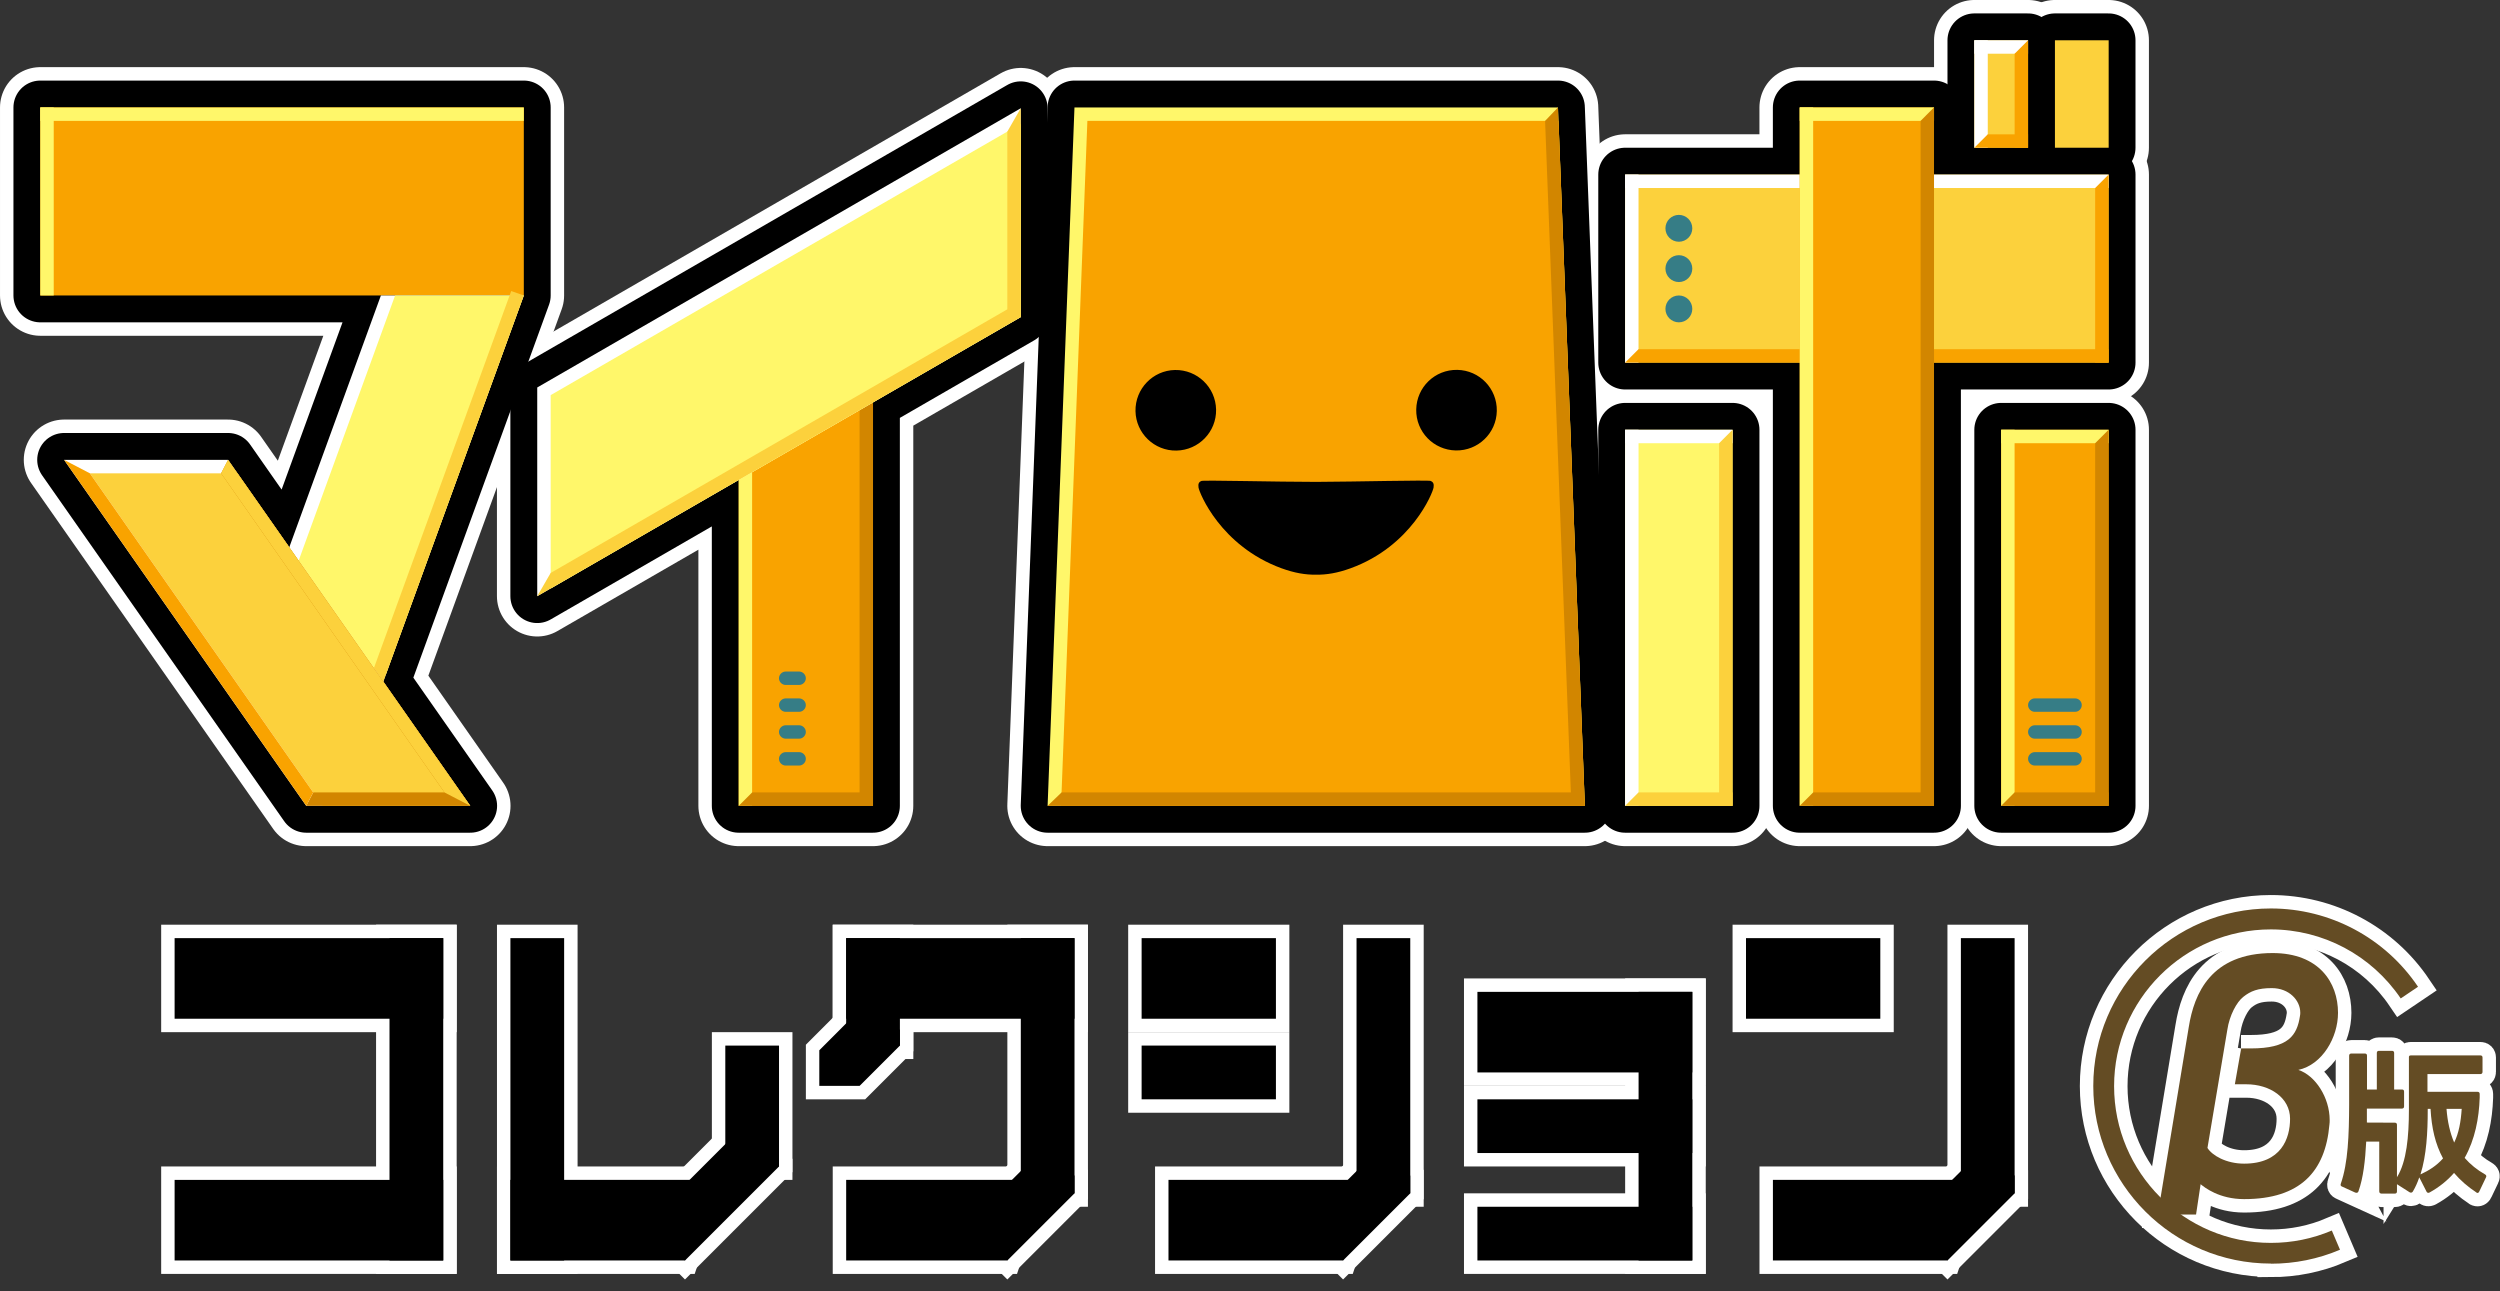 <svg width="122" height="63" viewBox="0 0 122 63" fill="none" xmlns="http://www.w3.org/2000/svg">
<rect x="0" y="0" width="122" height="63" fill="#333333" stroke="none"/>
<g clip-path="url(#clip0_6144_62653)">
<path d="M52.434 5.243L51.123 39.325H77.34L76.029 5.243H52.434Z" fill="white" stroke="white" stroke-width="3.933" stroke-linecap="round" stroke-linejoin="round"/>
<path d="M26.217 29.094L36.048 23.418V39.325H42.602V19.636L49.812 15.474V5.282L26.217 18.908V29.094Z" fill="white" stroke="white" stroke-width="3.933" stroke-linecap="round" stroke-linejoin="round"/>
<path d="M1.967 14.419H18.588L14.112 26.708L11.13 22.441H3.127L14.944 39.325H22.947L18.706 33.262L25.562 14.419V5.243H1.967V14.419Z" fill="white" stroke="white" stroke-width="3.933" stroke-linecap="round" stroke-linejoin="round"/>
<path d="M94.381 5.243H87.827V8.52H79.307V17.696H87.827V39.325H94.381V17.696H102.902V8.52H94.381V5.243Z" fill="white" stroke="white" stroke-width="3.933" stroke-linecap="round" stroke-linejoin="round"/>
<path d="M84.55 20.973H79.307V39.325H84.55V20.973Z" fill="white" stroke="white" stroke-width="3.933" stroke-linecap="round" stroke-linejoin="round"/>
<path d="M102.902 20.973H97.658V39.325H102.902V20.973Z" fill="white" stroke="white" stroke-width="3.933" stroke-linecap="round" stroke-linejoin="round"/>
<path d="M98.969 1.966H96.348V7.209H98.969V1.966Z" fill="white" stroke="white" stroke-width="3.933" stroke-linecap="round" stroke-linejoin="round"/>
<path d="M102.901 1.966H100.279V7.209H102.901V1.966Z" fill="white" stroke="white" stroke-width="3.933" stroke-linecap="round" stroke-linejoin="round"/>
<path d="M52.434 5.243L51.123 39.325H77.34L76.029 5.243H52.434Z" fill="black" stroke="black" stroke-width="2.622" stroke-linecap="round" stroke-linejoin="round"/>
<path d="M26.217 29.094L36.048 23.418V39.325H42.602V19.636L49.812 15.474V5.282L26.217 18.908V29.094Z" fill="black" stroke="black" stroke-width="2.622" stroke-linecap="round" stroke-linejoin="round"/>
<path d="M1.967 14.419H18.588L14.112 26.708L11.13 22.441H3.127L14.944 39.325H22.947L18.706 33.262L25.562 14.419V5.243H1.967V14.419Z" fill="black" stroke="black" stroke-width="2.622" stroke-linecap="round" stroke-linejoin="round"/>
<path d="M94.381 5.243H87.827V8.52H79.307V17.696H87.827V39.325H94.381V17.696H102.902V8.52H94.381V5.243Z" fill="black" stroke="black" stroke-width="2.622" stroke-linecap="round" stroke-linejoin="round"/>
<path d="M84.55 20.973H79.307V39.325H84.55V20.973Z" fill="black" stroke="black" stroke-width="2.622" stroke-linecap="round" stroke-linejoin="round"/>
<path d="M102.902 20.973H97.658V39.325H102.902V20.973Z" fill="black" stroke="black" stroke-width="2.622" stroke-linecap="round" stroke-linejoin="round"/>
<path d="M98.969 1.966H96.348V7.209H98.969V1.966Z" fill="black" stroke="black" stroke-width="2.622" stroke-linecap="round" stroke-linejoin="round"/>
<path d="M102.901 1.966H100.279V7.209H102.901V1.966Z" fill="black" stroke="black" stroke-width="2.622" stroke-linecap="round" stroke-linejoin="round"/>
<path d="M77.34 39.325H51.123L52.434 5.243H76.029L77.34 39.325Z" fill="#FFF76A"/>
<path d="M76.056 5.898H53.064L51.779 39.325H77.341L76.056 5.898Z" fill="#F9A300"/>
<path d="M42.603 39.325V15.73H36.049V39.325H42.603Z" fill="#F9A300"/>
<path d="M36.703 39.325V15.73H36.048V39.325H36.703Z" fill="#FFF76A"/>
<path d="M42.603 39.325V15.73H41.948V39.325H42.603Z" fill="#D28600"/>
<path d="M26.217 18.909V29.094L49.812 15.475V5.283L26.217 18.909Z" fill="white"/>
<path d="M49.813 6.043L26.873 19.282V28.721L49.813 15.475V6.043Z" fill="#FFF76A"/>
<path d="M25.562 5.244H1.967V14.419H25.562V5.244Z" fill="#F9A300"/>
<path d="M2.622 5.244H1.967V14.419H2.622V5.244Z" fill="#FFF76A"/>
<path d="M25.562 5.244H1.967V5.899H25.562V5.244Z" fill="#FFF76A"/>
<path d="M12.289 31.729L18.444 33.971L25.561 14.419H18.588L12.289 31.729Z" fill="white"/>
<path d="M19.281 14.419L13.127 31.336L18.836 32.896L25.56 14.419H19.281Z" fill="#FFF76A"/>
<path d="M25.563 14.419L24.947 14.203L18.006 33.263H18.707L25.563 14.419Z" fill="#FCD13C"/>
<path d="M102.9 8.52H79.305V17.696H102.9V8.52Z" fill="#FCD13C"/>
<path d="M102.9 8.52H79.305V9.175H102.9V8.52Z" fill="white"/>
<path d="M79.96 8.52H79.305V17.696H79.96V8.52Z" fill="white"/>
<path d="M79.96 17.041H102.9V17.696H79.305L79.96 17.041Z" fill="#F9A300"/>
<path d="M102.244 9.175L102.9 8.52V17.696H102.244V9.175Z" fill="#F9A300"/>
<path d="M94.379 39.325V5.243H87.825V39.325H94.379Z" fill="#F9A300"/>
<path d="M84.549 39.325V20.973H79.305V39.325H84.549Z" fill="#FFF76A"/>
<path d="M84.549 21.629V20.973H79.305V21.629H84.549Z" fill="white"/>
<path d="M79.961 39.325V20.973H79.305V39.325H79.961Z" fill="white"/>
<path d="M84.548 38.669V39.325H79.305L79.96 38.669H84.548Z" fill="#FCD13C"/>
<path d="M84.548 20.973V39.325H83.893V21.629L84.548 20.973Z" fill="#FCD13C"/>
<path d="M102.9 39.325V20.973H97.657V39.325H102.9Z" fill="#F9A300"/>
<path d="M102.9 21.629V20.973H97.657V21.629H102.9Z" fill="#FFF76A"/>
<path d="M98.312 39.325V20.973H97.657V39.325H98.312Z" fill="#FFF76A"/>
<path d="M102.9 38.669V39.325H97.656L98.312 38.669H102.9Z" fill="#D28600"/>
<path d="M102.9 20.973V39.325H102.244V21.629L102.9 20.973Z" fill="#D28600"/>
<path d="M94.381 5.899V5.243H87.827V5.899H94.381Z" fill="#FFF76A"/>
<path d="M88.482 39.325V5.243H87.827V39.325H88.482Z" fill="#FFF76A"/>
<path d="M94.38 38.67V39.325H87.826L88.482 38.67H94.38Z" fill="#D28600"/>
<path d="M94.38 5.243V39.325H93.725V5.899L94.38 5.243Z" fill="#D28600"/>
<path d="M98.969 1.966H96.348V7.209H98.969V1.966Z" fill="#FCD13C"/>
<path d="M98.969 1.966H96.348V2.621H98.969V1.966Z" fill="white"/>
<path d="M97.003 1.966H96.348V7.209H97.003V1.966Z" fill="white"/>
<path d="M97.003 6.554H98.969V7.209H96.348L97.003 6.554Z" fill="#F9A300"/>
<path d="M98.314 2.621L98.97 1.966V7.209H98.314V2.621Z" fill="#F9A300"/>
<path d="M102.903 1.966H100.281V7.209H102.903V1.966Z" fill="#FCD13C"/>
<path d="M57.339 18.056C58.427 18.036 59.325 18.901 59.345 19.989C59.365 21.071 58.499 21.969 57.411 21.988C56.33 22.008 55.432 21.143 55.412 20.062C55.393 18.974 56.258 18.076 57.339 18.056Z" fill="black"/>
<path d="M73.044 20.055C73.025 21.137 72.133 22.002 71.045 21.982C69.957 21.962 69.092 21.071 69.112 19.983C69.131 18.895 70.023 18.03 71.117 18.05C72.199 18.069 73.064 18.961 73.044 20.055Z" fill="black"/>
<path d="M69.827 23.47C69.696 23.418 66.13 23.509 64.23 23.516C62.329 23.516 58.763 23.424 58.632 23.47C58.501 23.523 58.462 23.608 58.488 23.791C58.528 24.053 59.563 26.642 62.532 27.73C63.181 27.966 63.712 28.052 64.223 28.045C64.734 28.052 65.265 27.966 65.914 27.73C68.883 26.649 69.919 24.053 69.958 23.791C69.984 23.614 69.945 23.523 69.814 23.47H69.827Z" fill="black"/>
<path d="M11.13 22.442H3.127L14.944 39.325H22.947L11.13 22.442Z" fill="white"/>
<path d="M101.59 34.409C101.59 34.586 101.446 34.737 101.263 34.737H99.296C99.12 34.737 98.969 34.586 98.969 34.409C98.969 34.232 99.12 34.081 99.296 34.081H101.263C101.446 34.081 101.59 34.232 101.59 34.409Z" fill="#367D86"/>
<path d="M101.59 35.72C101.59 35.897 101.446 36.048 101.263 36.048H99.296C99.12 36.048 98.969 35.897 98.969 35.72C98.969 35.543 99.12 35.393 99.296 35.393H101.263C101.446 35.393 101.59 35.543 101.59 35.72Z" fill="#367D86"/>
<path d="M101.59 37.031C101.59 37.208 101.446 37.359 101.263 37.359H99.296C99.12 37.359 98.969 37.208 98.969 37.031C98.969 36.854 99.12 36.704 99.296 36.704H101.263C101.446 36.704 101.59 36.854 101.59 37.031Z" fill="#367D86"/>
<path d="M39.325 34.41C39.325 34.587 39.174 34.737 38.997 34.737H38.341C38.164 34.737 38.014 34.587 38.014 34.41C38.014 34.233 38.164 34.082 38.341 34.082H38.997C39.174 34.082 39.325 34.233 39.325 34.41Z" fill="#367D86"/>
<path d="M39.325 33.099C39.325 33.276 39.174 33.426 38.997 33.426H38.341C38.164 33.426 38.014 33.276 38.014 33.099C38.014 32.922 38.164 32.771 38.341 32.771H38.997C39.174 32.771 39.325 32.922 39.325 33.099Z" fill="#367D86"/>
<path d="M39.325 35.72C39.325 35.897 39.174 36.048 38.997 36.048H38.341C38.164 36.048 38.014 35.897 38.014 35.72C38.014 35.543 38.164 35.393 38.341 35.393H38.997C39.174 35.393 39.325 35.543 39.325 35.72Z" fill="#367D86"/>
<path d="M39.325 37.031C39.325 37.208 39.174 37.359 38.997 37.359H38.341C38.164 37.359 38.014 37.208 38.014 37.031C38.014 36.854 38.164 36.704 38.341 36.704H38.997C39.174 36.704 39.325 36.854 39.325 37.031Z" fill="#367D86"/>
<path d="M81.929 11.797C82.291 11.797 82.584 11.504 82.584 11.142C82.584 10.78 82.291 10.486 81.929 10.486C81.567 10.486 81.273 10.78 81.273 11.142C81.273 11.504 81.567 11.797 81.929 11.797Z" fill="#367D86"/>
<path d="M81.929 13.764C82.291 13.764 82.584 13.47 82.584 13.108C82.584 12.746 82.291 12.453 81.929 12.453C81.567 12.453 81.273 12.746 81.273 13.108C81.273 13.47 81.567 13.764 81.929 13.764Z" fill="#367D86"/>
<path d="M81.929 15.73C82.291 15.73 82.584 15.436 82.584 15.074C82.584 14.712 82.291 14.419 81.929 14.419C81.567 14.419 81.273 14.712 81.273 15.074C81.273 15.436 81.567 15.73 81.929 15.73Z" fill="#367D86"/>
<path d="M21.63 45.781H8.521V49.714H21.63V45.781Z" fill="white" stroke="white" stroke-width="1.311"/>
<path d="M52.435 45.781H41.293V49.714H52.435V45.781Z" fill="white" stroke="white" stroke-width="1.311"/>
<path d="M21.63 57.579H8.521V61.511H21.63V57.579Z" fill="white" stroke="white" stroke-width="1.311"/>
<path d="M34.739 57.579H24.908V61.511H33.429L34.739 57.579Z" fill="white" stroke="white" stroke-width="1.311"/>
<path d="M50.469 57.579H41.293V61.511H49.158L50.469 57.579Z" fill="white" stroke="white" stroke-width="1.311"/>
<path d="M19.008 45.781V61.511H21.63V45.781H19.008Z" fill="white" stroke="white" stroke-width="1.311"/>
<path d="M79.963 48.403V61.511H82.585V48.403H79.963Z" fill="white" stroke="white" stroke-width="1.311"/>
<path d="M24.908 45.781V61.511H27.53V45.781H24.908Z" fill="white" stroke="white" stroke-width="1.311"/>
<path d="M43.915 45.781H41.293V51.025H43.915V45.781Z" fill="white" stroke="white" stroke-width="1.311"/>
<path d="M62.265 45.781H55.711V49.714H62.265V45.781Z" fill="white" stroke="white" stroke-width="1.311"/>
<path d="M62.265 51.024H55.711V53.646H62.265V51.024Z" fill="white" stroke="white" stroke-width="1.311"/>
<path d="M82.584 58.89H72.098V61.511H82.584V58.89Z" fill="white" stroke="white" stroke-width="1.311"/>
<path d="M82.584 53.647H72.098V56.268H82.584V53.647Z" fill="white" stroke="white" stroke-width="1.311"/>
<path d="M82.584 48.403H72.098V52.335H82.584V48.403Z" fill="white" stroke="white" stroke-width="1.311"/>
<path d="M35.395 51.025V56.923H38.016V51.025H35.395Z" fill="white" stroke="white" stroke-width="1.311"/>
<path d="M49.815 45.781V58.234H52.436V45.781H49.815Z" fill="white" stroke="white" stroke-width="1.311"/>
<path d="M51.012 55.953L47.303 59.656L49.158 61.511L52.435 58.234V57.375L51.012 55.953Z" fill="white" stroke="white" stroke-width="1.311"/>
<path d="M66.853 57.579H57.022V61.511H65.542L66.853 57.579Z" fill="white" stroke="white" stroke-width="1.311"/>
<path d="M66.199 45.781V58.234H68.821V45.781H66.199Z" fill="white" stroke="white" stroke-width="1.311"/>
<path d="M67.397 55.953L63.688 59.656L65.542 61.511L68.819 58.234V57.375L67.397 55.953Z" fill="white" stroke="white" stroke-width="1.311"/>
<path d="M91.759 45.781H85.205V49.714H91.759V45.781Z" fill="white" stroke="white" stroke-width="1.311"/>
<path d="M96.349 57.579H86.518V61.511H95.038L96.349 57.579Z" fill="white" stroke="white" stroke-width="1.311"/>
<path d="M95.691 45.781V58.234H98.313V45.781H95.691Z" fill="white" stroke="white" stroke-width="1.311"/>
<path d="M96.891 55.953L93.182 59.656L95.037 61.511L98.314 58.234V57.375L96.891 55.953Z" fill="white" stroke="white" stroke-width="1.311"/>
<path d="M36.206 55.023L31.572 59.657L33.427 61.512L38.015 56.924V56.832L36.206 55.023Z" fill="white" stroke="white" stroke-width="1.311"/>
<path d="M43.915 51.025V50.264L42.44 48.79L39.982 51.254V52.991H41.949L43.915 51.025Z" fill="white" stroke="white" stroke-width="1.311"/>
<path d="M21.63 45.781H8.521V49.714H21.63V45.781Z" fill="black"/>
<path d="M52.435 45.781H41.293V49.714H52.435V45.781Z" fill="black"/>
<path d="M21.63 57.579H8.521V61.511H21.63V57.579Z" fill="black"/>
<path d="M34.739 57.579H24.908V61.511H33.429L34.739 57.579Z" fill="black"/>
<path d="M50.469 57.579H41.293V61.511H49.158L50.469 57.579Z" fill="black"/>
<path d="M19.008 45.781V61.511H21.63V45.781H19.008Z" fill="black"/>
<path d="M79.963 48.403V61.511H82.585V48.403H79.963Z" fill="black"/>
<path d="M24.908 45.781V61.511H27.53V45.781H24.908Z" fill="black"/>
<path d="M43.915 45.781H41.293V51.025H43.915V45.781Z" fill="black"/>
<path d="M62.265 45.781H55.711V49.714H62.265V45.781Z" fill="black"/>
<path d="M62.265 51.024H55.711V53.646H62.265V51.024Z" fill="black"/>
<path d="M82.584 58.89H72.098V61.511H82.584V58.89Z" fill="black"/>
<path d="M82.584 53.647H72.098V56.268H82.584V53.647Z" fill="black"/>
<path d="M82.584 48.403H72.098V52.335H82.584V48.403Z" fill="black"/>
<path d="M35.395 51.025V56.923H38.016V51.025H35.395Z" fill="black"/>
<path d="M49.815 45.781V58.234H52.436V45.781H49.815Z" fill="black"/>
<path d="M51.012 55.953L47.303 59.656L49.158 61.511L52.435 58.234V57.375L51.012 55.953Z" fill="black"/>
<path d="M66.853 57.579H57.022V61.511H65.542L66.853 57.579Z" fill="black"/>
<path d="M66.199 45.781V58.234H68.821V45.781H66.199Z" fill="black"/>
<path d="M67.397 55.953L63.688 59.656L65.542 61.511L68.819 58.234V57.375L67.397 55.953Z" fill="black"/>
<path d="M91.759 45.781H85.205V49.714H91.759V45.781Z" fill="black"/>
<path d="M96.349 57.579H86.518V61.511H95.038L96.349 57.579Z" fill="black"/>
<path d="M95.691 45.781V58.234H98.313V45.781H95.691Z" fill="black"/>
<path d="M96.891 55.953L93.182 59.656L95.037 61.511L98.314 58.234V57.375L96.891 55.953Z" fill="black"/>
<path d="M36.206 55.023L31.572 59.657L33.427 61.512L38.015 56.924V56.832L36.206 55.023Z" fill="black"/>
<path d="M43.915 51.025V50.264L42.44 48.79L39.982 51.254V52.991H41.949L43.915 51.025Z" fill="black"/>
<path d="M11.588 23.097H4.385L15.743 39.325H22.946L11.588 23.097Z" fill="#FCD13C"/>
<path d="M15.285 38.67L14.944 39.325H22.947L11.13 22.442L10.789 23.097L21.689 38.67H15.285Z" fill="#D28600"/>
<path d="M22.947 39.325L11.13 22.442L10.789 23.097L21.689 38.67L22.947 39.325Z" fill="#FCD13C"/>
<path d="M3.127 22.442L14.944 39.325L15.285 38.67L4.385 23.097L3.127 22.442Z" fill="#F9A300"/>
<path d="M36.049 39.325L36.704 38.67H42.603V39.325H36.049Z" fill="#D28600"/>
<path d="M49.812 15.474V5.282L49.157 6.423V15.094L26.872 27.96L26.217 29.094L49.812 15.474Z" fill="#FCD13C"/>
<path d="M77.34 39.325L76.029 5.243L75.4 5.899L76.658 38.67H51.805L51.123 39.325H77.34Z" fill="#D28600"/>
<path d="M110.901 46.51C113.168 46.51 114.093 47.952 114.093 49.426C114.093 50.632 113.326 51.956 112.159 52.212C112.992 52.487 113.686 53.562 113.686 54.663C113.686 54.729 113.686 54.807 113.673 54.886C113.477 57.167 112.257 58.517 109.511 58.517C108.292 58.517 107.578 57.947 107.388 57.79L107.165 59.271H105.297L106.811 50.115C107.073 48.483 107.899 46.51 110.907 46.51H110.901ZM109.36 51.163H109.839C111.668 51.163 112.094 50.541 112.238 49.571C112.251 49.518 112.251 49.466 112.251 49.413C112.251 48.817 111.707 48.22 110.861 48.22C110.186 48.22 109.826 48.365 109.472 48.646C109.151 48.895 108.797 49.544 108.692 50.252L107.722 56.02C107.945 56.38 108.626 56.787 109.511 56.787C111.327 56.787 111.753 55.555 111.753 54.598C111.753 53.575 110.783 52.913 109.616 52.913H109.059L109.367 51.163H109.36Z" fill="black"/>
<path d="M110.901 46.51C113.168 46.51 114.093 47.952 114.093 49.426C114.093 50.632 113.326 51.956 112.159 52.212C112.992 52.487 113.686 53.562 113.686 54.663C113.686 54.729 113.686 54.807 113.673 54.886C113.477 57.167 112.257 58.517 109.511 58.517C108.292 58.517 107.578 57.947 107.388 57.79L107.165 59.271H105.297L106.811 50.115C107.073 48.483 107.899 46.51 110.907 46.51H110.901ZM109.36 51.163H109.839C111.668 51.163 112.094 50.541 112.238 49.571C112.251 49.518 112.251 49.466 112.251 49.413C112.251 48.817 111.707 48.22 110.861 48.22C110.186 48.22 109.826 48.365 109.472 48.646C109.151 48.895 108.797 49.544 108.692 50.252L107.722 56.02C107.945 56.38 108.626 56.787 109.511 56.787C111.327 56.787 111.753 55.555 111.753 54.598C111.753 53.575 110.783 52.913 109.616 52.913H109.059L109.367 51.163H109.36Z" stroke="white" stroke-width="1.311" stroke-miterlimit="10"/>
<path d="M114.96 58.209L114.285 57.901C114.226 57.881 114.206 57.835 114.232 57.763C114.586 56.747 114.632 55.39 114.638 53.916V51.517C114.638 51.451 114.678 51.412 114.743 51.412H115.405C115.477 51.412 115.51 51.451 115.51 51.517V53.168H115.989V51.386C115.989 51.313 116.028 51.281 116.093 51.281H116.729C116.801 51.281 116.834 51.32 116.834 51.386V53.168H117.214C117.286 53.168 117.319 53.201 117.319 53.273V53.994C117.319 54.06 117.28 54.099 117.214 54.099H115.504V54.781L116.867 54.787C116.939 54.787 116.972 54.827 116.972 54.892V57.448C117.444 56.694 117.555 55.462 117.555 54.151V51.608C117.549 51.536 117.575 51.504 117.653 51.504H121.042C121.114 51.504 121.147 51.543 121.147 51.608V52.31C121.147 52.375 121.107 52.415 121.042 52.415H118.46V53.28H120.904C120.97 53.28 121.009 53.319 121.009 53.385V53.568C120.976 54.571 120.78 55.606 120.275 56.505C120.557 56.826 120.878 57.088 121.271 57.311C121.33 57.343 121.35 57.396 121.317 57.455L120.989 58.143C120.97 58.189 120.937 58.215 120.904 58.215C120.878 58.215 120.858 58.209 120.845 58.189C120.426 57.914 120.065 57.599 119.757 57.239C119.436 57.606 119.036 57.933 118.558 58.196C118.538 58.209 118.512 58.209 118.499 58.209C118.46 58.209 118.427 58.182 118.414 58.15L118.06 57.455C117.975 57.71 117.87 57.94 117.745 58.15C117.725 58.182 117.693 58.202 117.66 58.202C117.64 58.202 117.614 58.195 117.588 58.182L116.972 57.789V58.143C116.972 58.215 116.932 58.248 116.867 58.248H116.211C116.139 58.241 116.107 58.202 116.107 58.13V55.711H115.471C115.425 56.629 115.327 57.488 115.091 58.143C115.064 58.202 115.012 58.228 114.953 58.196L114.96 58.209ZM119.22 56.531C118.84 55.829 118.663 55.049 118.61 54.112H118.473V54.184C118.473 55.239 118.414 56.38 118.119 57.311C118.532 57.121 118.899 56.891 119.22 56.531ZM119.764 55.757C119.987 55.305 120.092 54.741 120.131 54.112H119.39C119.436 54.735 119.561 55.279 119.764 55.757Z" fill="black"/>
<path d="M114.96 58.209L114.285 57.901C114.226 57.881 114.206 57.835 114.232 57.763C114.586 56.747 114.632 55.39 114.638 53.916V51.517C114.638 51.451 114.678 51.412 114.743 51.412H115.405C115.477 51.412 115.51 51.451 115.51 51.517V53.168H115.989V51.386C115.989 51.313 116.028 51.281 116.093 51.281H116.729C116.801 51.281 116.834 51.32 116.834 51.386V53.168H117.214C117.286 53.168 117.319 53.201 117.319 53.273V53.994C117.319 54.06 117.28 54.099 117.214 54.099H115.504V54.781L116.867 54.787C116.939 54.787 116.972 54.827 116.972 54.892V57.448C117.444 56.694 117.555 55.462 117.555 54.151V51.608C117.549 51.536 117.575 51.504 117.653 51.504H121.042C121.114 51.504 121.147 51.543 121.147 51.608V52.31C121.147 52.375 121.107 52.415 121.042 52.415H118.46V53.28H120.904C120.97 53.28 121.009 53.319 121.009 53.385V53.568C120.976 54.571 120.78 55.606 120.275 56.505C120.557 56.826 120.878 57.088 121.271 57.311C121.33 57.343 121.35 57.396 121.317 57.455L120.989 58.143C120.97 58.189 120.937 58.215 120.904 58.215C120.878 58.215 120.858 58.209 120.845 58.189C120.426 57.914 120.065 57.599 119.757 57.239C119.436 57.606 119.036 57.933 118.558 58.196C118.538 58.209 118.512 58.209 118.499 58.209C118.46 58.209 118.427 58.182 118.414 58.15L118.06 57.455C117.975 57.71 117.87 57.94 117.745 58.15C117.725 58.182 117.693 58.202 117.66 58.202C117.64 58.202 117.614 58.195 117.588 58.182L116.972 57.789V58.143C116.972 58.215 116.932 58.248 116.867 58.248H116.211C116.139 58.241 116.107 58.202 116.107 58.13V55.711H115.471C115.425 56.629 115.327 57.488 115.091 58.143C115.064 58.202 115.012 58.228 114.953 58.196L114.96 58.209ZM119.22 56.531C118.84 55.829 118.663 55.049 118.61 54.112H118.473V54.184C118.473 55.239 118.414 56.38 118.119 57.311C118.532 57.121 118.899 56.891 119.22 56.531ZM119.764 55.757C119.987 55.305 120.092 54.741 120.131 54.112H119.39C119.436 54.735 119.561 55.279 119.764 55.757Z" stroke="white" stroke-width="1.311" stroke-miterlimit="10"/>
<path d="M110.817 61.662C106.039 61.662 102.152 57.776 102.152 52.998C102.152 48.22 106.039 44.333 110.817 44.333C113.701 44.333 116.388 45.762 118 48.154L117.155 48.724C115.726 46.614 113.36 45.355 110.817 45.355C106.603 45.355 103.168 48.783 103.168 53.004C103.168 57.225 106.596 60.653 110.817 60.653C111.853 60.653 112.849 60.45 113.793 60.05L114.192 60.987C113.124 61.44 111.99 61.669 110.817 61.669V61.662Z" fill="black" stroke="white" stroke-width="1.311" stroke-miterlimit="10"/>
<path d="M110.903 46.509C113.17 46.509 114.095 47.951 114.095 49.426C114.095 50.632 113.328 51.956 112.161 52.211C112.993 52.487 113.688 53.562 113.688 54.663C113.688 54.728 113.688 54.807 113.675 54.886C113.478 57.166 112.259 58.517 109.513 58.517C108.294 58.517 107.58 57.946 107.39 57.789L107.167 59.27H105.299L106.813 50.114C107.075 48.482 107.901 46.509 110.909 46.509H110.903ZM109.362 51.163H109.841C111.67 51.163 112.096 50.54 112.24 49.57C112.253 49.518 112.253 49.465 112.253 49.413C112.253 48.816 111.709 48.22 110.863 48.22C110.188 48.22 109.828 48.364 109.474 48.646C109.153 48.895 108.799 49.544 108.694 50.252L107.724 56.019C107.947 56.38 108.628 56.786 109.513 56.786C111.329 56.786 111.755 55.554 111.755 54.597C111.755 53.575 110.785 52.913 109.618 52.913H109.061L109.369 51.163H109.362Z" fill="#644C24"/>
<path d="M114.96 58.209L114.285 57.901C114.226 57.881 114.206 57.835 114.232 57.763C114.586 56.747 114.632 55.39 114.638 53.916V51.517C114.638 51.451 114.678 51.412 114.743 51.412H115.405C115.477 51.412 115.51 51.451 115.51 51.517V53.168H115.989V51.386C115.989 51.313 116.028 51.281 116.093 51.281H116.729C116.801 51.281 116.834 51.32 116.834 51.386V53.168H117.214C117.286 53.168 117.319 53.201 117.319 53.273V53.994C117.319 54.06 117.28 54.099 117.214 54.099H115.504V54.781L116.867 54.787C116.939 54.787 116.972 54.827 116.972 54.892V57.448C117.444 56.694 117.555 55.462 117.555 54.151V51.608C117.549 51.536 117.575 51.504 117.653 51.504H121.042C121.114 51.504 121.147 51.543 121.147 51.608V52.31C121.147 52.375 121.107 52.415 121.042 52.415H118.46V53.28H120.904C120.97 53.28 121.009 53.319 121.009 53.385V53.568C120.976 54.571 120.78 55.606 120.275 56.505C120.557 56.826 120.878 57.088 121.271 57.311C121.33 57.343 121.35 57.396 121.317 57.455L120.989 58.143C120.97 58.189 120.937 58.215 120.904 58.215C120.878 58.215 120.858 58.209 120.845 58.189C120.426 57.914 120.065 57.599 119.757 57.239C119.436 57.606 119.036 57.933 118.558 58.196C118.538 58.209 118.512 58.209 118.499 58.209C118.46 58.209 118.427 58.182 118.414 58.15L118.06 57.455C117.975 57.71 117.87 57.94 117.745 58.15C117.725 58.182 117.693 58.202 117.66 58.202C117.64 58.202 117.614 58.195 117.588 58.182L116.972 57.789V58.143C116.972 58.215 116.932 58.248 116.867 58.248H116.211C116.139 58.241 116.107 58.202 116.107 58.13V55.711H115.471C115.425 56.629 115.327 57.488 115.091 58.143C115.064 58.202 115.012 58.228 114.953 58.196L114.96 58.209ZM119.22 56.531C118.84 55.829 118.663 55.049 118.61 54.112H118.473V54.184C118.473 55.239 118.414 56.38 118.119 57.311C118.532 57.121 118.899 56.891 119.22 56.531ZM119.764 55.757C119.987 55.305 120.092 54.741 120.131 54.112H119.39C119.436 54.735 119.561 55.279 119.764 55.757Z" fill="#644C24"/>
<path d="M110.817 61.662C106.039 61.662 102.152 57.776 102.152 52.998C102.152 48.22 106.039 44.333 110.817 44.333C113.701 44.333 116.388 45.762 118 48.154L117.155 48.724C115.726 46.614 113.36 45.355 110.817 45.355C106.603 45.355 103.168 48.783 103.168 53.004C103.168 57.225 106.596 60.653 110.817 60.653C111.853 60.653 112.849 60.45 113.793 60.05L114.192 60.987C113.124 61.44 111.99 61.669 110.817 61.669V61.662Z" fill="#644C24"/>
</g>
<defs>
<clipPath id="clip0_6144_62653">
<rect width="122" height="62.442" fill="white"/>
</clipPath>
</defs>
</svg>
